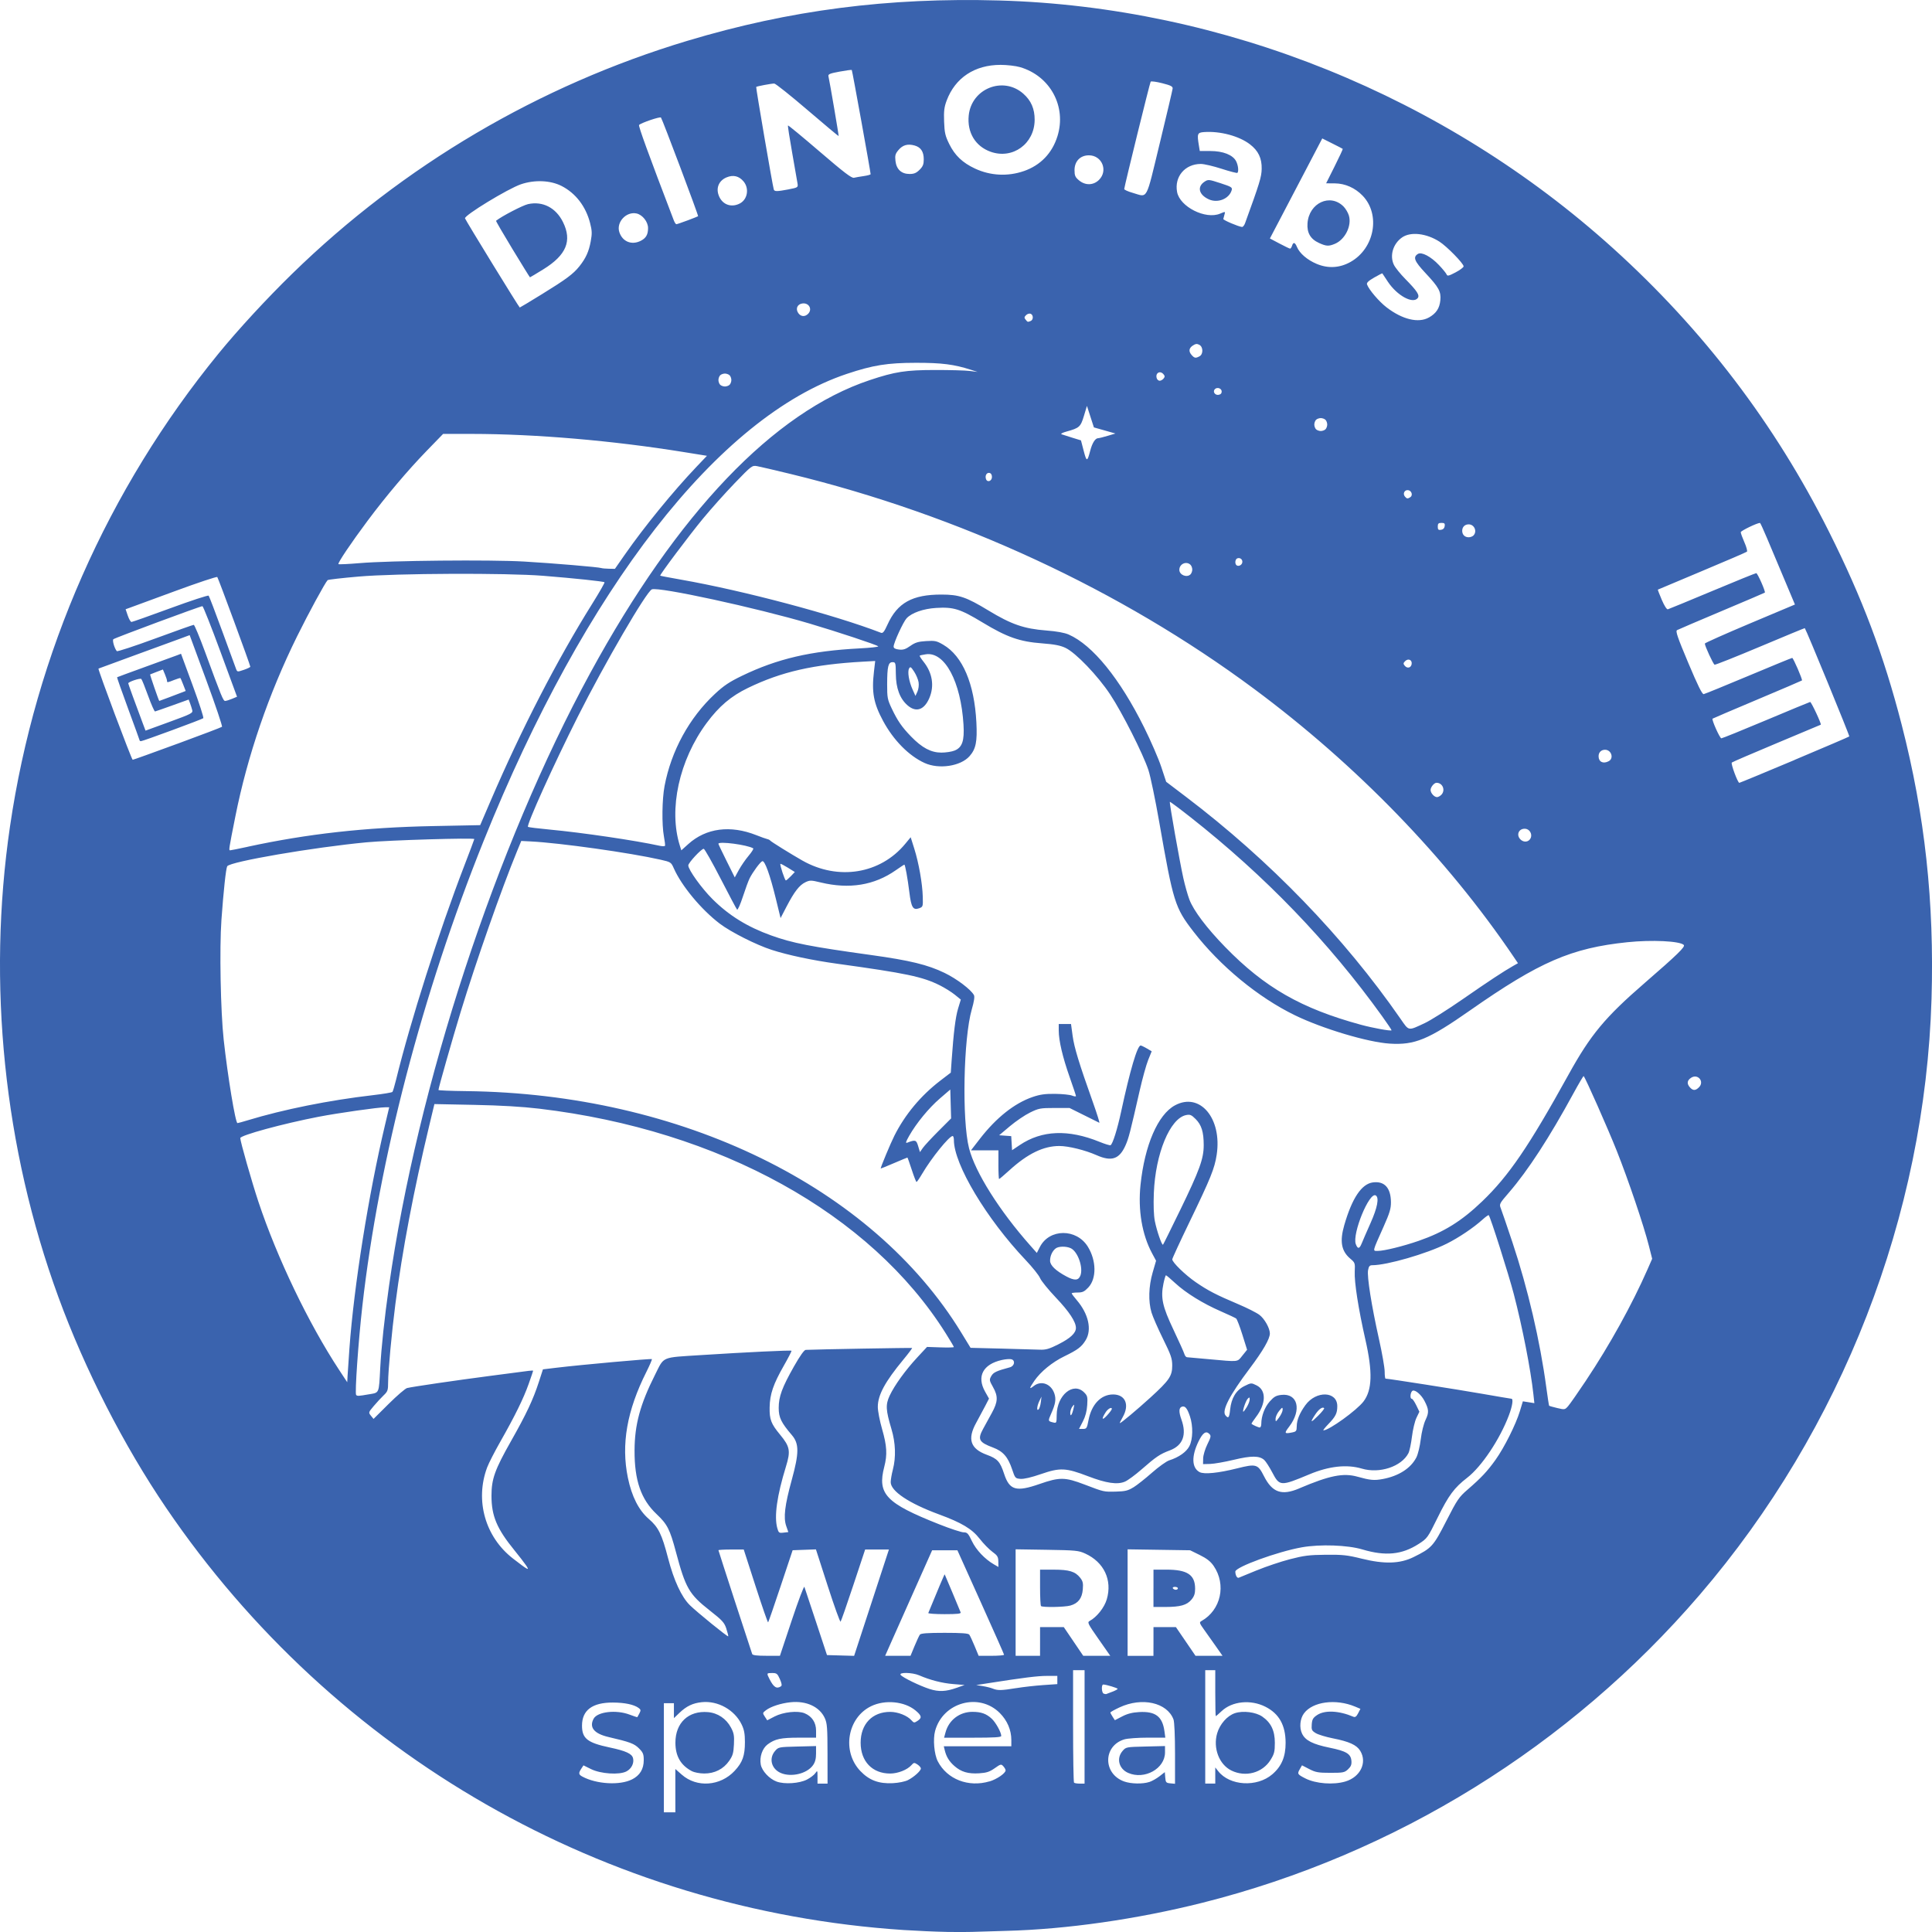 <?xml version="1.0" encoding="UTF-8" standalone="no"?>
<!-- Created with Inkscape (http://www.inkscape.org/) -->

<svg
   width="113.922mm"
   height="113.923mm"
   viewBox="0 0 113.922 113.923"
   version="1.1"
   id="svg54566"
   xml:space="preserve"
   inkscape:export-filename="dinolabsBlue.svg"
   inkscape:export-xdpi="96"
   inkscape:export-ydpi="96"
   xmlns:inkscape="http://www.inkscape.org/namespaces/inkscape"
   xmlns:sodipodi="http://sodipodi.sourceforge.net/DTD/sodipodi-0.dtd"
   xmlns="http://www.w3.org/2000/svg"
   xmlns:svg="http://www.w3.org/2000/svg"><sodipodi:namedview
     id="namedview54568"
     pagecolor="#ffffff"
     bordercolor="#666666"
     borderopacity="1.0"
     inkscape:showpageshadow="2"
     inkscape:pageopacity="0.0"
     inkscape:pagecheckerboard="0"
     inkscape:deskcolor="#d1d1d1"
     inkscape:document-units="mm"
     showgrid="false"
     inkscape:zoom="1.1893044"
     inkscape:cx="362.81712"
     inkscape:cy="434.28747"
     inkscape:window-width="1920"
     inkscape:window-height="1002"
     inkscape:window-x="-8"
     inkscape:window-y="-8"
     inkscape:window-maximized="1"
     inkscape:current-layer="layer1" /><defs
     id="defs54563" /><g
     inkscape:label="Ebene 1"
     inkscape:groupmode="layer"
     id="layer1"
     transform="translate(-45.368,-60.956)"><path
       style="fill:#3a63ae;fill-opacity:1;stroke-width:1"
       d="m 101.15,174.871 c -0.605,-0.01 -1.729,-0.06 -2.498,-0.11 -17.594,-1.158 -33.567,-10.301 -43.485,-24.889 -2.506,-3.686 -4.795,-8.164 -6.357,-12.438 -3.21,-8.778 -4.209,-18.485 -2.854,-27.737 1.497,-10.228 5.759,-19.892 12.302,-27.898 1.159,-1.418 2.837,-3.237 4.336,-4.699 6.541,-6.384 14.564,-11.112 23.317,-13.741 6.019,-1.808 11.829,-2.559 18.373,-2.375 13.233,0.373 26.268,5.636 36.209,14.621 5.308,4.798 9.532,10.342 12.717,16.693 1.972,3.933 3.23,7.271 4.291,11.388 1.371,5.319 1.931,10.467 1.761,16.171 -0.383,12.795 -5.269,25.353 -13.669,35.137 -7.671,8.933 -17.956,15.302 -29.328,18.161 -3.862,0.971 -7.997,1.563 -11.556,1.656 -0.885,0.023 -1.799,0.05 -2.032,0.061 -0.233,0.01 -0.919,0.011 -1.524,8.5e-4 z m -15.96,-8.328 v -1.277 l 0.382,0.336 c 0.883,0.777 2.268,0.678 3.111,-0.223 0.471,-0.503 0.611,-0.897 0.61,-1.707 -0.001,-0.488 -0.046,-0.728 -0.196,-1.036 -0.417,-0.859 -1.399,-1.407 -2.345,-1.31 -0.535,0.055 -0.908,0.234 -1.328,0.637 l -0.318,0.304 v -0.441 -0.441 h -0.296 -0.296 v 3.217 3.217 h 0.339 0.339 z m 0.974,-1.149 c -0.658,-0.347 -0.97,-0.887 -0.97,-1.68 0,-1.172 0.769,-1.897 1.914,-1.802 0.58,0.048 1.081,0.383 1.363,0.913 0.172,0.322 0.199,0.475 0.174,0.99 -0.024,0.511 -0.069,0.667 -0.283,0.974 -0.336,0.484 -0.86,0.747 -1.476,0.743 -0.258,-0.002 -0.583,-0.064 -0.723,-0.137 z m -3.53,0.488 c 0.467,-0.238 0.693,-0.609 0.693,-1.139 2.54e-4,-0.352 -0.04,-0.451 -0.281,-0.692 -0.283,-0.283 -0.529,-0.375 -1.789,-0.668 -0.857,-0.199 -1.16,-0.568 -0.887,-1.079 0.224,-0.418 1.331,-0.545 2.125,-0.243 0.242,0.092 0.447,0.159 0.455,0.148 0.008,-0.011 0.063,-0.111 0.122,-0.224 0.092,-0.177 0.085,-0.221 -0.049,-0.319 -0.275,-0.201 -0.82,-0.315 -1.516,-0.318 -1.212,-0.004 -1.819,0.45 -1.82,1.359 -5.93e-4,0.76 0.317,1.012 1.625,1.289 0.959,0.203 1.318,0.367 1.384,0.632 0.074,0.294 -0.094,0.628 -0.393,0.782 -0.42,0.217 -1.515,0.144 -2.087,-0.139 l -0.443,-0.219 -0.128,0.195 c -0.173,0.264 -0.162,0.346 0.063,0.467 0.834,0.45 2.216,0.528 2.926,0.166 z m 10.319,0.006 c 0.195,-0.1 0.414,-0.266 0.487,-0.37 0.128,-0.183 0.133,-0.177 0.133,0.211 v 0.4 h 0.296 0.296 l -0.002,-1.757 c -0.002,-1.533 -0.022,-1.801 -0.16,-2.105 -0.304,-0.67 -1.092,-1.035 -2.024,-0.936 -0.57,0.06 -1.163,0.254 -1.449,0.473 -0.199,0.152 -0.201,0.166 -0.064,0.375 l 0.142,0.217 0.435,-0.226 c 0.509,-0.264 1.367,-0.356 1.77,-0.189 0.433,0.18 0.675,0.545 0.675,1.021 v 0.417 H 92.485 c -1.072,0 -1.419,0.074 -1.851,0.395 -0.316,0.234 -0.49,0.746 -0.407,1.192 0.071,0.377 0.506,0.843 0.933,1.001 0.466,0.172 1.338,0.114 1.794,-0.118 z m -1.55,-0.389 c -0.55,-0.239 -0.71,-0.856 -0.336,-1.292 0.202,-0.235 0.218,-0.238 1.312,-0.265 l 1.108,-0.028 v 0.438 c 0,0.313 -0.052,0.511 -0.182,0.694 -0.355,0.499 -1.287,0.721 -1.903,0.453 z m 7.503,0.422 c 0.356,-0.181 0.762,-0.547 0.762,-0.687 0,-0.056 -0.091,-0.161 -0.202,-0.234 -0.188,-0.123 -0.213,-0.12 -0.36,0.044 -0.241,0.271 -0.79,0.488 -1.24,0.49 -1.058,0.005 -1.75,-0.715 -1.75,-1.818 0,-1.104 0.692,-1.823 1.75,-1.818 0.45,0.002 0.999,0.219 1.24,0.49 0.147,0.165 0.171,0.168 0.36,0.044 0.279,-0.183 0.255,-0.311 -0.115,-0.618 -0.649,-0.538 -1.795,-0.649 -2.613,-0.253 -1.409,0.682 -1.74,2.67 -0.637,3.826 0.521,0.546 1.09,0.758 1.917,0.715 0.342,-0.018 0.718,-0.095 0.889,-0.181 z m 4.807,0.079 c 0.436,-0.13 0.951,-0.484 0.951,-0.655 0,-0.05 -0.06,-0.158 -0.134,-0.24 -0.127,-0.14 -0.155,-0.134 -0.509,0.116 -0.303,0.213 -0.48,0.271 -0.916,0.299 -0.646,0.041 -1.062,-0.081 -1.458,-0.429 -0.31,-0.272 -0.479,-0.548 -0.571,-0.931 l -0.056,-0.233 h 1.991 1.991 V 163.559 c 0,-0.593 -0.239,-1.151 -0.682,-1.595 -1.222,-1.222 -3.356,-0.63 -3.813,1.058 -0.133,0.49 -0.054,1.381 0.158,1.791 0.548,1.062 1.809,1.551 3.048,1.183 z m -2.59,-2.898 c 0.196,-0.724 0.831,-1.206 1.585,-1.206 0.515,0 0.822,0.11 1.141,0.408 0.237,0.221 0.555,0.797 0.559,1.011 0.001,0.081 -0.391,0.106 -1.685,0.106 h -1.687 z m 8.198,-0.318 v -3.344 h -0.339 -0.339 v 3.288 c 0,1.808 0.025,3.313 0.056,3.344 0.031,0.031 0.183,0.056 0.339,0.056 h 0.282 z m 3.819,3.249 c 0.158,-0.052 0.428,-0.205 0.6,-0.339 l 0.312,-0.243 0.026,0.317 c 0.024,0.29 0.05,0.32 0.301,0.344 l 0.275,0.026 v -1.778 c 0,-1.048 -0.037,-1.876 -0.09,-2.016 -0.377,-1 -1.858,-1.33 -3.183,-0.71 -0.296,0.138 -0.538,0.274 -0.538,0.301 0,0.027 0.059,0.141 0.132,0.252 l 0.132,0.202 0.432,-0.224 c 0.306,-0.159 0.598,-0.233 1,-0.256 0.958,-0.054 1.372,0.259 1.491,1.127 l 0.052,0.382 h -1.039 c -0.571,0 -1.19,0.045 -1.374,0.1 -1.267,0.38 -1.275,2.034 -0.011,2.485 0.401,0.143 1.092,0.157 1.479,0.029 z m -1.246,-0.535 c -0.55,-0.239 -0.71,-0.856 -0.336,-1.292 0.202,-0.236 0.214,-0.238 1.355,-0.265 l 1.151,-0.028 v 0.375 c 0,0.956 -1.206,1.629 -2.169,1.21 z m 5.133,0.153 v -0.477 l 0.176,0.223 c 0.681,0.866 2.28,0.958 3.185,0.184 0.549,-0.47 0.789,-1.037 0.787,-1.861 -0.003,-1.035 -0.384,-1.716 -1.189,-2.124 -0.866,-0.439 -1.961,-0.33 -2.584,0.258 -0.172,0.162 -0.327,0.295 -0.344,0.295 -0.017,0 -0.03,-0.61 -0.03,-1.355 v -1.355 h -0.296 -0.296 v 3.344 3.344 h 0.296 0.296 z m 0.946,-0.297 c -0.72,-0.356 -1.088,-1.323 -0.834,-2.194 0.159,-0.543 0.595,-1.037 1.051,-1.187 0.477,-0.157 1.225,-0.063 1.609,0.203 0.515,0.357 0.741,0.827 0.741,1.546 2.6e-4,0.519 -0.034,0.655 -0.254,1.009 -0.475,0.767 -1.477,1.037 -2.314,0.623 z m 6.726,0.649 c 0.883,-0.262 1.298,-1.117 0.877,-1.807 -0.212,-0.348 -0.652,-0.548 -1.622,-0.739 -0.405,-0.08 -0.855,-0.217 -1,-0.305 -0.237,-0.144 -0.261,-0.196 -0.238,-0.516 0.022,-0.296 0.074,-0.388 0.314,-0.549 0.452,-0.303 1.287,-0.265 2.141,0.099 0.105,0.045 0.178,-0.008 0.279,-0.203 l 0.136,-0.264 -0.317,-0.133 c -1.136,-0.475 -2.497,-0.294 -3.011,0.399 -0.234,0.315 -0.284,0.838 -0.114,1.195 0.191,0.402 0.632,0.628 1.627,0.831 0.981,0.2 1.248,0.361 1.284,0.772 0.019,0.224 -0.026,0.338 -0.198,0.5 -0.205,0.192 -0.287,0.209 -1.041,0.209 -0.717,0 -0.872,-0.028 -1.247,-0.221 l -0.428,-0.221 -0.136,0.238 c -0.151,0.264 -0.13,0.298 0.334,0.534 0.615,0.312 1.652,0.392 2.361,0.181 z m -13.746,-5.29 c 0.175,-0.067 0.318,-0.145 0.318,-0.173 0,-0.049 -0.684,-0.255 -0.848,-0.255 -0.122,0 -0.102,0.486 0.022,0.536 0.058,0.023 0.125,0.036 0.148,0.028 0.023,-0.008 0.185,-0.07 0.36,-0.137 z m -9.169,-0.235 0.462,-0.165 -0.673,-0.055 c -0.653,-0.053 -1.358,-0.234 -2.004,-0.514 -0.406,-0.176 -1.233,-0.192 -1.091,-0.021 0.131,0.158 1.123,0.639 1.699,0.825 0.547,0.176 0.967,0.158 1.608,-0.071 z m 3.499,0.021 c 0.409,-0.067 1.123,-0.148 1.587,-0.18 l 0.844,-0.058 v -0.242 -0.242 h -0.614 c -0.551,0 -1.385,0.104 -3.493,0.435 l -0.677,0.106 0.381,0.06 c 0.21,0.033 0.476,0.099 0.593,0.147 0.289,0.119 0.514,0.115 1.378,-0.027 z M 91.421,160.389 c 0.064,-0.043 0.043,-0.173 -0.067,-0.422 -0.143,-0.323 -0.188,-0.36 -0.452,-0.36 -0.337,0 -0.339,0.003 -0.156,0.364 0.244,0.481 0.42,0.59 0.674,0.418 z m 0.635,-3.893 c 0.384,-1.153 0.719,-2.038 0.744,-1.968 0.025,0.07 0.335,1.003 0.689,2.074 l 0.643,1.947 0.8,0.023 0.8,0.023 1.026,-3.135 1.026,-3.135 h -0.701 -0.701 l -0.695,2.095 c -0.382,1.153 -0.721,2.124 -0.753,2.159 -0.032,0.035 -0.372,-0.909 -0.756,-2.099 l -0.698,-2.163 -0.687,0.025 -0.687,0.025 -0.703,2.107 c -0.386,1.159 -0.72,2.124 -0.742,2.146 -0.022,0.022 -0.354,-0.936 -0.739,-2.128 l -0.699,-2.167 h -0.746 c -0.41,0 -0.746,0.019 -0.746,0.042 0,0.033 1.85,5.722 1.989,6.118 0.026,0.075 0.274,0.106 0.837,0.106 h 0.8 z m 7.238,1.524 c 0.13,-0.314 0.273,-0.619 0.316,-0.677 0.058,-0.077 0.453,-0.106 1.456,-0.106 1.002,0 1.398,0.029 1.456,0.106 0.044,0.058 0.186,0.363 0.316,0.677 l 0.237,0.572 h 0.752 c 0.414,0 0.75,-0.029 0.747,-0.064 -0.003,-0.035 -0.624,-1.435 -1.379,-3.111 l -1.373,-3.048 h -0.745 -0.745 l -1.038,2.328 c -0.571,1.281 -1.194,2.681 -1.385,3.111 l -0.347,0.783 h 0.748 0.748 z m 0.812,-1.953 c 0.518,-1.267 0.953,-2.293 0.966,-2.279 0.009,0.011 0.215,0.496 0.457,1.078 0.242,0.582 0.46,1.106 0.484,1.164 0.034,0.081 -0.187,0.106 -0.946,0.106 -0.544,0 -0.977,-0.031 -0.962,-0.069 z m 6.59,1.678 v -0.847 h 0.699 0.699 l 0.574,0.847 0.574,0.847 h 0.797 0.797 l -0.688,-0.984 c -0.636,-0.909 -0.676,-0.99 -0.526,-1.072 0.425,-0.232 0.869,-0.794 1.01,-1.281 0.33,-1.135 -0.165,-2.183 -1.271,-2.691 -0.392,-0.18 -0.558,-0.196 -2.265,-0.223 l -1.841,-0.029 v 3.14 3.14 h 0.72 0.72 z m 0.056,-2.088 c -0.031,-0.031 -0.056,-0.526 -0.056,-1.101 v -1.044 h 0.807 c 0.911,0 1.268,0.109 1.558,0.477 0.159,0.201 0.186,0.32 0.155,0.688 -0.043,0.524 -0.274,0.823 -0.736,0.952 -0.34,0.094 -1.641,0.116 -1.728,0.029 z m 6.632,2.088 v -0.847 h 0.661 0.661 l 0.578,0.847 0.578,0.847 h 0.797 0.797 l -0.401,-0.572 c -0.22,-0.314 -0.534,-0.757 -0.696,-0.983 -0.267,-0.372 -0.281,-0.42 -0.149,-0.494 1.151,-0.644 1.483,-2.147 0.72,-3.255 -0.179,-0.26 -0.403,-0.436 -0.815,-0.639 l -0.569,-0.28 -1.844,-0.028 -1.844,-0.028 v 3.14 3.14 h 0.762 0.762 z m 0,-3.133 v -1.101 h 0.76 c 1.239,0 1.695,0.303 1.695,1.128 0,0.287 -0.054,0.447 -0.217,0.641 -0.273,0.324 -0.654,0.431 -1.54,0.432 l -0.699,8.5e-4 v -1.101 z m 1.439,0 c 0,-0.047 -0.079,-0.085 -0.174,-0.085 -0.096,0 -0.151,0.038 -0.122,0.085 0.029,0.047 0.107,0.085 0.174,0.085 0.067,0 0.122,-0.038 0.122,-0.085 z m -26.622,2.387 c -0.123,-0.371 -0.235,-0.493 -0.988,-1.085 -1.21,-0.951 -1.42,-1.314 -1.987,-3.44 -0.36,-1.35 -0.505,-1.634 -1.147,-2.242 -0.914,-0.866 -1.301,-1.985 -1.294,-3.747 0.005,-1.521 0.329,-2.719 1.209,-4.467 0.553,-1.1 0.332,-1.006 2.72,-1.159 2.658,-0.17 5.282,-0.296 5.324,-0.255 0.018,0.018 -0.181,0.406 -0.442,0.863 -0.633,1.109 -0.832,1.691 -0.846,2.478 -0.013,0.711 0.085,0.966 0.617,1.609 0.581,0.702 0.629,0.959 0.346,1.875 -0.531,1.724 -0.703,2.944 -0.512,3.633 0.077,0.279 0.104,0.298 0.368,0.267 l 0.284,-0.033 -0.123,-0.352 c -0.175,-0.5 -0.089,-1.219 0.325,-2.726 0.437,-1.591 0.438,-2.136 0.007,-2.64 -0.633,-0.74 -0.777,-1.037 -0.777,-1.604 0,-0.669 0.197,-1.203 0.904,-2.452 0.348,-0.614 0.597,-0.966 0.689,-0.97 0.726,-0.033 6.247,-0.13 6.271,-0.111 0.017,0.014 -0.214,0.322 -0.514,0.685 -1.083,1.309 -1.505,2.089 -1.506,2.787 -4.24e-4,0.238 0.113,0.829 0.253,1.312 0.284,0.984 0.314,1.505 0.128,2.22 -0.419,1.609 0.095,2.148 3.233,3.39 0.661,0.262 1.311,0.476 1.445,0.476 0.215,0 0.273,0.061 0.491,0.519 0.248,0.519 0.761,1.061 1.296,1.37 l 0.265,0.153 -0.005,-0.322 c -0.004,-0.277 -0.054,-0.358 -0.354,-0.576 -0.192,-0.14 -0.524,-0.481 -0.74,-0.758 -0.455,-0.587 -1.06,-0.95 -2.403,-1.444 -1.771,-0.651 -2.849,-1.37 -2.849,-1.901 0,-0.137 0.057,-0.469 0.127,-0.738 0.191,-0.734 0.162,-1.575 -0.083,-2.394 -0.336,-1.124 -0.353,-1.437 -0.107,-1.966 0.283,-0.607 0.93,-1.503 1.63,-2.257 l 0.575,-0.619 0.791,0.027 c 0.435,0.015 0.791,0.006 0.791,-0.02 -8e-5,-0.026 -0.214,-0.388 -0.476,-0.804 -4.433,-7.061 -13.345,-11.989 -23.962,-13.25 -1.021,-0.121 -2.273,-0.195 -3.852,-0.226 l -2.34,-0.047 -0.302,1.26 c -0.923,3.852 -1.592,7.375 -1.999,10.531 -0.218,1.691 -0.428,3.952 -0.428,4.614 0,0.47 -0.025,0.542 -0.262,0.767 -0.144,0.137 -0.407,0.421 -0.584,0.631 -0.317,0.377 -0.32,0.385 -0.168,0.572 l 0.154,0.19 0.894,-0.888 c 0.492,-0.488 0.981,-0.908 1.086,-0.933 0.359,-0.085 2.894,-0.455 4.891,-0.716 1.094,-0.142 2.113,-0.276 2.265,-0.296 0.151,-0.02 0.275,-0.023 0.275,-0.007 0,0.017 -0.119,0.367 -0.264,0.778 -0.3,0.851 -0.808,1.885 -1.678,3.415 -0.331,0.582 -0.677,1.259 -0.769,1.505 -0.729,1.946 -0.117,4.105 1.525,5.377 0.888,0.689 1.01,0.751 0.761,0.388 -0.108,-0.157 -0.413,-0.552 -0.679,-0.878 -1.038,-1.275 -1.352,-2.022 -1.352,-3.217 0,-0.985 0.196,-1.533 1.15,-3.217 0.911,-1.608 1.308,-2.453 1.651,-3.514 l 0.233,-0.72 0.833,-0.1 c 1.396,-0.168 5.551,-0.543 5.59,-0.504 0.02,0.02 -0.123,0.354 -0.318,0.743 -1.154,2.294 -1.502,4.284 -1.096,6.254 0.228,1.105 0.64,1.916 1.235,2.43 0.567,0.489 0.768,0.899 1.135,2.312 0.341,1.313 0.795,2.293 1.286,2.773 0.428,0.419 2.216,1.871 2.26,1.835 0.016,-0.013 -0.033,-0.212 -0.109,-0.442 z m 31.279,-3.448 c 0.536,-0.22 1.412,-0.515 1.947,-0.654 0.828,-0.215 1.144,-0.255 2.117,-0.264 0.995,-0.01 1.268,0.02 2.112,0.229 1.34,0.332 2.258,0.306 3.059,-0.089 1.076,-0.53 1.172,-0.636 1.938,-2.136 0.643,-1.258 0.741,-1.403 1.257,-1.849 0.799,-0.691 1.163,-1.08 1.644,-1.754 0.516,-0.723 1.196,-2.082 1.435,-2.867 l 0.176,-0.581 0.339,0.054 0.339,0.054 -0.058,-0.532 c -0.158,-1.452 -0.649,-3.962 -1.157,-5.908 -0.303,-1.161 -1.379,-4.548 -1.476,-4.644 -0.02,-0.02 -0.18,0.093 -0.356,0.252 -0.54,0.488 -1.405,1.071 -2.122,1.429 -1.184,0.593 -3.521,1.269 -4.385,1.269 -0.157,0 -0.208,0.059 -0.252,0.293 -0.069,0.37 0.204,2.097 0.643,4.06 0.185,0.825 0.336,1.688 0.336,1.918 0,0.23 0.023,0.417 0.052,0.417 0.166,0 4.232,0.638 5.663,0.888 0.931,0.163 1.722,0.296 1.757,0.297 0.124,0.001 0.06,0.428 -0.146,0.976 -0.532,1.413 -1.61,3.027 -2.459,3.682 -0.763,0.589 -1.096,1.037 -1.739,2.342 -0.594,1.206 -0.613,1.233 -1.122,1.561 -0.984,0.636 -1.959,0.732 -3.319,0.326 -0.873,-0.26 -2.493,-0.317 -3.571,-0.126 -1.424,0.252 -3.922,1.163 -3.922,1.431 0,0.216 0.103,0.402 0.201,0.363 0.052,-0.021 0.533,-0.219 1.069,-0.439 z m -7.281,-4.89 c 0.21,-0.129 0.703,-0.52 1.097,-0.867 0.394,-0.347 0.851,-0.674 1.016,-0.727 0.565,-0.179 1.014,-0.495 1.189,-0.838 0.209,-0.411 0.225,-1.182 0.034,-1.754 -0.162,-0.486 -0.295,-0.642 -0.485,-0.569 -0.173,0.067 -0.179,0.308 -0.018,0.756 0.323,0.896 0.085,1.529 -0.682,1.816 -0.584,0.219 -0.807,0.369 -1.68,1.132 -0.369,0.323 -0.807,0.644 -0.973,0.713 -0.449,0.188 -1.095,0.093 -2.166,-0.317 -1.314,-0.503 -1.652,-0.519 -2.774,-0.132 -0.575,0.199 -1.017,0.302 -1.217,0.285 -0.304,-0.026 -0.319,-0.044 -0.49,-0.556 -0.246,-0.738 -0.535,-1.069 -1.127,-1.291 -0.837,-0.313 -0.925,-0.481 -0.581,-1.11 0.112,-0.205 0.34,-0.62 0.506,-0.923 0.366,-0.667 0.382,-0.984 0.073,-1.533 -0.219,-0.39 -0.225,-0.429 -0.103,-0.647 0.122,-0.219 0.306,-0.306 1.098,-0.518 0.268,-0.072 0.336,-0.397 0.1,-0.472 -0.09,-0.029 -0.349,-0.011 -0.574,0.04 -1.112,0.249 -1.493,0.968 -0.988,1.866 l 0.231,0.411 -0.231,0.448 c -0.127,0.246 -0.365,0.689 -0.527,0.984 -0.53,0.959 -0.338,1.529 0.634,1.883 0.622,0.227 0.779,0.4 1.014,1.119 0.317,0.969 0.708,1.082 2.085,0.603 1.192,-0.415 1.503,-0.411 2.659,0.03 1.155,0.441 1.123,0.434 1.863,0.416 0.53,-0.013 0.698,-0.054 1.016,-0.251 z m 9.779,0.058 c 1.787,-0.76 2.595,-0.923 3.433,-0.689 0.753,0.21 0.983,0.231 1.481,0.14 0.95,-0.176 1.666,-0.635 1.995,-1.279 0.092,-0.181 0.208,-0.661 0.257,-1.066 0.052,-0.428 0.171,-0.91 0.285,-1.148 0.206,-0.433 0.195,-0.616 -0.066,-1.118 -0.185,-0.356 -0.536,-0.661 -0.692,-0.601 -0.138,0.053 -0.187,0.479 -0.054,0.479 0.042,0 0.16,0.171 0.262,0.381 l 0.184,0.381 -0.173,0.36 c -0.095,0.198 -0.215,0.698 -0.265,1.112 -0.051,0.414 -0.144,0.852 -0.208,0.974 -0.412,0.792 -1.705,1.219 -2.75,0.908 -0.88,-0.262 -1.933,-0.147 -3.091,0.338 -1.704,0.713 -1.756,0.71 -2.191,-0.118 -0.167,-0.317 -0.378,-0.645 -0.47,-0.728 -0.284,-0.257 -0.76,-0.26 -1.8,-0.01 -0.529,0.127 -1.153,0.236 -1.386,0.243 l -0.423,0.011 0.007,-0.339 c 0.004,-0.189 0.114,-0.555 0.248,-0.828 0.215,-0.436 0.227,-0.504 0.114,-0.617 -0.196,-0.196 -0.385,-0.064 -0.633,0.442 -0.427,0.873 -0.404,1.563 0.06,1.812 0.266,0.142 1.103,0.059 2.219,-0.221 1.115,-0.28 1.219,-0.25 1.576,0.457 0.49,0.971 1.048,1.166 2.082,0.726 z m -0.403,-3.302 c 0.225,-0.045 0.253,-0.085 0.256,-0.36 0.004,-0.371 0.172,-0.78 0.511,-1.247 0.631,-0.868 1.88,-0.828 1.88,0.061 0,0.42 -0.096,0.611 -0.536,1.068 -0.191,0.198 -0.318,0.36 -0.284,0.36 0.33,0 1.973,-1.185 2.369,-1.708 0.51,-0.675 0.542,-1.732 0.109,-3.638 -0.412,-1.814 -0.66,-3.399 -0.629,-4.019 0.025,-0.498 0.015,-0.527 -0.259,-0.758 -0.533,-0.449 -0.636,-1.02 -0.357,-1.984 0.461,-1.592 1.021,-2.428 1.687,-2.515 0.681,-0.09 1.056,0.319 1.064,1.161 0.004,0.384 -0.073,0.639 -0.436,1.454 -0.677,1.518 -0.655,1.425 -0.334,1.424 0.373,-8.5e-4 1.491,-0.276 2.4,-0.591 1.492,-0.517 2.532,-1.163 3.747,-2.328 1.572,-1.507 2.751,-3.237 5.095,-7.476 1.304,-2.359 2.149,-3.375 4.497,-5.41 1.929,-1.672 2.402,-2.133 2.298,-2.237 -0.23,-0.23 -1.888,-0.31 -3.328,-0.16 -3.301,0.343 -5.183,1.158 -9.271,4.018 -2.464,1.724 -3.263,2.055 -4.741,1.961 -1.295,-0.082 -3.95,-0.876 -5.588,-1.671 -2.17,-1.054 -4.414,-2.904 -5.982,-4.932 -1.097,-1.42 -1.19,-1.718 -2.022,-6.474 -0.23,-1.317 -0.516,-2.689 -0.634,-3.048 -0.316,-0.957 -1.546,-3.391 -2.256,-4.463 -0.737,-1.113 -2.029,-2.46 -2.637,-2.748 -0.302,-0.143 -0.654,-0.211 -1.37,-0.265 -1.331,-0.099 -2.083,-0.363 -3.529,-1.238 -1.316,-0.796 -1.699,-0.915 -2.736,-0.851 -0.748,0.047 -1.429,0.286 -1.732,0.609 -0.198,0.211 -0.764,1.444 -0.766,1.668 -7.62e-4,0.098 0.093,0.15 0.314,0.176 0.249,0.029 0.389,-0.016 0.669,-0.213 0.288,-0.203 0.464,-0.257 0.934,-0.286 0.526,-0.033 0.619,-0.013 1.016,0.22 1.137,0.667 1.83,2.297 1.947,4.58 0.058,1.132 -0.029,1.561 -0.402,1.985 -0.523,0.595 -1.806,0.79 -2.655,0.402 -0.925,-0.422 -1.829,-1.338 -2.441,-2.472 -0.566,-1.049 -0.686,-1.699 -0.54,-2.935 l 0.071,-0.606 -0.706,0.039 c -2.926,0.162 -4.823,0.594 -6.797,1.55 -1,0.484 -1.703,1.08 -2.431,2.061 -1.625,2.191 -2.261,5.095 -1.585,7.238 l 0.087,0.277 0.414,-0.372 c 1.047,-0.942 2.477,-1.129 4.005,-0.524 0.286,0.113 0.578,0.218 0.648,0.232 0.07,0.014 0.148,0.054 0.173,0.087 0.051,0.068 1.239,0.805 1.901,1.181 2.109,1.194 4.593,0.79 6.061,-0.986 l 0.322,-0.39 0.212,0.672 c 0.265,0.838 0.48,2.057 0.501,2.838 0.016,0.579 0.01,0.597 -0.218,0.679 -0.353,0.127 -0.462,-0.05 -0.57,-0.923 -0.106,-0.857 -0.25,-1.651 -0.299,-1.651 -0.018,0 -0.245,0.149 -0.505,0.331 -1.269,0.889 -2.74,1.128 -4.431,0.719 -0.566,-0.137 -0.634,-0.138 -0.898,-0.012 -0.354,0.169 -0.653,0.555 -1.11,1.433 l -0.354,0.68 -0.276,-1.132 c -0.347,-1.422 -0.656,-2.278 -0.802,-2.222 -0.123,0.047 -0.549,0.623 -0.745,1.007 -0.072,0.141 -0.252,0.63 -0.401,1.088 -0.149,0.458 -0.302,0.8 -0.34,0.76 -0.038,-0.04 -0.475,-0.862 -0.972,-1.829 -0.497,-0.966 -0.945,-1.757 -0.996,-1.757 -0.141,0 -0.909,0.827 -0.909,0.98 0,0.255 0.788,1.352 1.43,1.99 0.97,0.965 2.052,1.634 3.46,2.14 1.258,0.452 2.294,0.655 5.905,1.156 2.281,0.317 3.324,0.571 4.324,1.056 0.714,0.346 1.55,0.979 1.725,1.306 0.05,0.092 0.006,0.38 -0.128,0.843 -0.492,1.698 -0.587,6.518 -0.162,8.184 0.362,1.419 1.79,3.685 3.625,5.754 l 0.373,0.421 0.179,-0.35 c 0.557,-1.091 2.158,-1.102 2.828,-0.019 0.509,0.824 0.522,1.882 0.028,2.406 -0.232,0.246 -0.34,0.297 -0.63,0.297 -0.192,0 -0.35,0.022 -0.35,0.05 0,0.028 0.134,0.207 0.299,0.399 0.694,0.811 0.903,1.744 0.526,2.36 -0.243,0.399 -0.466,0.567 -1.253,0.95 -0.721,0.35 -1.4,0.905 -1.775,1.45 -0.311,0.453 -0.319,0.528 -0.03,0.301 0.437,-0.343 1.023,-0.125 1.214,0.452 0.108,0.329 0.065,0.603 -0.187,1.171 -0.197,0.445 -0.196,0.451 0.105,0.526 0.207,0.052 0.212,0.042 0.217,-0.438 0.013,-1.172 0.98,-1.969 1.617,-1.332 0.197,0.197 0.214,0.268 0.183,0.751 -0.023,0.361 -0.107,0.674 -0.259,0.968 l -0.225,0.435 h 0.231 c 0.215,0 0.237,-0.035 0.329,-0.516 0.177,-0.93 0.735,-1.515 1.447,-1.516 0.725,-8.4e-4 0.986,0.608 0.572,1.333 -0.113,0.198 -0.19,0.36 -0.172,0.36 0.068,0 1.032,-0.808 1.811,-1.518 1.101,-1.004 1.278,-1.262 1.278,-1.871 0,-0.425 -0.067,-0.62 -0.545,-1.59 -0.3,-0.608 -0.605,-1.306 -0.677,-1.55 -0.194,-0.653 -0.168,-1.54 0.069,-2.357 l 0.201,-0.692 -0.236,-0.439 c -0.593,-1.105 -0.837,-2.549 -0.681,-4.036 0.245,-2.339 1.023,-4.139 2.026,-4.685 1.472,-0.801 2.792,0.759 2.465,2.912 -0.123,0.809 -0.355,1.382 -1.598,3.954 -0.562,1.162 -1.021,2.158 -1.021,2.212 0,0.177 0.757,0.914 1.381,1.344 0.721,0.497 1.209,0.75 2.5,1.296 0.528,0.223 1.094,0.509 1.258,0.634 0.302,0.23 0.614,0.784 0.616,1.094 0.002,0.32 -0.4,1.018 -1.198,2.079 -1.182,1.57 -1.649,2.476 -1.421,2.751 0.173,0.208 0.226,0.143 0.276,-0.342 0.07,-0.675 0.353,-1.141 0.841,-1.383 0.397,-0.197 0.403,-0.197 0.718,-0.042 0.582,0.286 0.566,1.08 -0.038,1.87 -0.158,0.207 -0.275,0.387 -0.261,0.399 0.086,0.072 0.41,0.215 0.487,0.215 0.05,0 0.09,-0.097 0.09,-0.217 0,-0.454 0.199,-0.98 0.497,-1.316 0.253,-0.284 0.375,-0.354 0.688,-0.389 0.966,-0.108 1.211,0.885 0.462,1.867 -0.311,0.407 -0.293,0.44 0.193,0.343 z M 104.241,129.635 v -0.847 h -0.81 -0.81 l 0.526,-0.68 c 0.964,-1.246 2.043,-2.102 3.11,-2.467 0.439,-0.15 0.739,-0.192 1.328,-0.185 0.419,0.005 0.867,0.051 0.995,0.102 0.128,0.051 0.233,0.064 0.233,0.028 0,-0.035 -0.169,-0.543 -0.375,-1.127 -0.412,-1.169 -0.641,-2.146 -0.641,-2.737 v -0.385 h 0.362 0.362 l 0.095,0.699 c 0.095,0.694 0.375,1.612 1.205,3.943 0.238,0.668 0.403,1.2 0.368,1.182 -0.035,-0.018 -0.445,-0.221 -0.91,-0.452 l -0.845,-0.42 h -0.89 c -0.829,0 -0.928,0.018 -1.441,0.27 -0.303,0.148 -0.836,0.51 -1.185,0.804 l -0.635,0.534 0.356,0.026 0.356,0.026 0.025,0.415 0.025,0.415 0.453,-0.304 c 1.305,-0.876 2.861,-0.938 4.705,-0.189 0.322,0.131 0.615,0.22 0.651,0.198 0.128,-0.079 0.399,-0.943 0.623,-1.984 0.524,-2.435 0.955,-3.895 1.15,-3.895 0.039,0 0.202,0.077 0.361,0.171 l 0.29,0.171 -0.207,0.512 c -0.114,0.282 -0.338,1.09 -0.499,1.797 -0.57,2.503 -0.65,2.814 -0.838,3.239 -0.36,0.813 -0.82,0.97 -1.705,0.578 -0.676,-0.299 -1.659,-0.542 -2.197,-0.542 -0.936,0 -1.866,0.451 -2.938,1.426 -0.315,0.287 -0.591,0.521 -0.614,0.521 -0.022,0 -0.041,-0.381 -0.041,-0.847 z m 16.761,14.44 c -0.003,-0.155 -0.026,-0.146 -0.211,0.08 -0.115,0.14 -0.208,0.347 -0.209,0.461 -4.2e-4,0.198 0.009,0.195 0.211,-0.08 0.116,-0.158 0.21,-0.365 0.209,-0.461 z m 2.445,-0.088 c -0.097,-0.097 -0.318,0.064 -0.53,0.385 -0.323,0.489 -0.268,0.508 0.179,0.061 0.219,-0.219 0.377,-0.419 0.351,-0.445 z m -12.518,0.045 c 0,-0.132 -0.232,-0.007 -0.361,0.194 -0.263,0.411 -0.229,0.518 0.064,0.206 0.163,-0.174 0.297,-0.354 0.297,-0.4 z m -2.254,-0.046 c 0.052,-0.239 0.048,-0.245 -0.073,-0.09 -0.071,0.09 -0.127,0.262 -0.126,0.381 0.003,0.263 0.114,0.1 0.199,-0.291 z m 10.213,-0.064 c 0.092,-0.151 0.168,-0.35 0.168,-0.441 2.5e-4,-0.145 -0.015,-0.151 -0.119,-0.042 -0.115,0.119 -0.329,0.759 -0.253,0.759 0.02,0 0.112,-0.124 0.205,-0.275 z m -12.147,-0.282 0.04,-0.331 -0.124,0.254 c -0.148,0.302 -0.176,0.629 -0.044,0.496 0.048,-0.048 0.106,-0.237 0.128,-0.419 z m 32.162,-1.305 c 1.374,-2.057 2.702,-4.457 3.608,-6.519 l 0.279,-0.635 -0.193,-0.762 c -0.307,-1.212 -1.209,-3.876 -1.896,-5.605 -0.528,-1.327 -1.843,-4.298 -1.951,-4.405 -0.017,-0.017 -0.286,0.438 -0.598,1.01 -1.429,2.624 -2.685,4.555 -3.805,5.853 -0.57,0.66 -0.582,0.684 -0.481,0.939 0.057,0.144 0.364,1.042 0.683,1.997 0.906,2.717 1.629,5.812 1.997,8.551 0.078,0.582 0.154,1.071 0.168,1.087 0.014,0.016 0.229,0.077 0.477,0.136 0.441,0.105 0.455,0.102 0.644,-0.114 0.106,-0.121 0.588,-0.811 1.07,-1.533 z m -71.778,0.838 c 0.621,-0.108 0.582,-0.017 0.664,-1.558 0.065,-1.216 0.249,-2.934 0.517,-4.826 1.678,-11.844 6.305,-25.937 11.869,-36.153 5.138,-9.433 10.814,-15.379 16.484,-17.268 1.49,-0.496 2.114,-0.593 3.855,-0.595 0.861,-0.001 1.776,0.024 2.032,0.056 l 0.466,0.058 -0.381,-0.123 c -1.008,-0.325 -1.729,-0.417 -3.26,-0.415 -1.676,0.002 -2.525,0.138 -4.062,0.651 -7.562,2.525 -15.436,12.646 -21.423,27.542 -3.614,8.989 -6.178,18.819 -7.15,27.41 -0.241,2.133 -0.453,5.174 -0.367,5.26 0.071,0.071 0.137,0.068 0.756,-0.04 z m -1.153,-2.701 c 0.267,-3.684 1.129,-9.098 2.1,-13.187 l 0.246,-1.037 h -0.233 c -0.409,0 -2.797,0.34 -3.935,0.56 -2.093,0.405 -4.614,1.092 -4.614,1.257 0,0.195 0.683,2.591 1.068,3.749 1.104,3.318 2.962,7.187 4.765,9.927 l 0.474,0.72 0.02,-0.381 c 0.011,-0.21 0.06,-0.933 0.109,-1.609 z m 52.655,0.418 0.277,-0.344 -0.277,-0.885 c -0.152,-0.487 -0.318,-0.917 -0.368,-0.957 -0.05,-0.039 -0.458,-0.231 -0.907,-0.427 -1.053,-0.458 -2.06,-1.081 -2.687,-1.661 -0.274,-0.254 -0.519,-0.462 -0.545,-0.462 -0.025,0 -0.091,0.218 -0.147,0.485 -0.174,0.839 -0.064,1.348 0.59,2.726 0.322,0.679 0.61,1.32 0.64,1.424 0.03,0.105 0.1,0.194 0.155,0.197 0.055,0.004 0.634,0.056 1.285,0.115 1.81,0.165 1.669,0.18 1.984,-0.212 z m -10.845,-0.67 c 0.697,-0.348 1.029,-0.658 1.029,-0.96 0,-0.363 -0.395,-0.962 -1.182,-1.79 -0.448,-0.472 -0.868,-0.99 -0.933,-1.15 -0.065,-0.161 -0.444,-0.636 -0.843,-1.057 -2.321,-2.446 -4.238,-5.651 -4.238,-7.085 0,-0.13 -0.033,-0.236 -0.072,-0.236 -0.204,0 -1.249,1.292 -1.797,2.223 -0.158,0.268 -0.308,0.487 -0.334,0.487 -0.026,0 -0.153,-0.324 -0.282,-0.72 -0.129,-0.396 -0.244,-0.72 -0.256,-0.72 -0.012,0 -0.372,0.149 -0.799,0.332 -0.427,0.183 -0.777,0.325 -0.777,0.316 0,-0.092 0.579,-1.48 0.807,-1.934 0.627,-1.248 1.559,-2.367 2.706,-3.246 l 0.621,-0.476 0.051,-0.735 c 0.115,-1.641 0.227,-2.539 0.379,-3.042 l 0.161,-0.53 -0.352,-0.286 c -0.194,-0.157 -0.589,-0.404 -0.877,-0.549 -1.026,-0.514 -1.979,-0.715 -6.079,-1.281 -1.436,-0.198 -2.881,-0.504 -3.838,-0.813 -0.917,-0.295 -2.413,-1.05 -3.068,-1.548 -1.091,-0.829 -2.251,-2.226 -2.709,-3.262 -0.159,-0.36 -0.177,-0.372 -0.777,-0.508 -1.802,-0.41 -5.947,-0.993 -7.676,-1.079 l -0.543,-0.027 -0.244,0.593 c -0.918,2.229 -2.42,6.51 -3.327,9.483 -0.498,1.632 -1.313,4.496 -1.311,4.609 4.23e-4,0.026 0.734,0.056 1.63,0.066 12.68,0.143 23.946,5.64 29.203,14.248 l 0.543,0.889 1.817,0.045 c 0.999,0.025 2.014,0.053 2.255,0.064 0.364,0.015 0.554,-0.039 1.115,-0.319 z m 1.292,-4.044 c 0.183,-0.477 -0.155,-1.43 -0.574,-1.621 -0.268,-0.122 -0.713,-0.115 -0.882,0.015 -0.2,0.154 -0.331,0.441 -0.331,0.725 0,0.274 0.329,0.59 0.972,0.933 0.469,0.25 0.704,0.235 0.814,-0.053 z m 16.59,-1.905 c 0.06,-0.151 0.293,-0.688 0.518,-1.193 0.409,-0.918 0.52,-1.501 0.309,-1.632 -0.378,-0.234 -1.404,2.273 -1.176,2.873 0.114,0.3 0.216,0.286 0.348,-0.048 z m -10.711,-1.951 c 1.151,-2.37 1.394,-3.041 1.393,-3.842 -6e-4,-0.775 -0.129,-1.19 -0.476,-1.536 -0.248,-0.248 -0.328,-0.282 -0.561,-0.235 -0.95,0.19 -1.812,2.274 -1.904,4.601 -0.028,0.719 -0.007,1.31 0.059,1.647 0.112,0.572 0.419,1.458 0.483,1.394 0.022,-0.022 0.474,-0.935 1.005,-2.029 z m -14.253,-4.664 0.751,-0.752 -0.024,-0.852 -0.024,-0.852 -0.614,0.529 c -0.653,0.562 -1.386,1.455 -1.812,2.205 -0.198,0.35 -0.225,0.444 -0.115,0.402 0.484,-0.186 0.535,-0.17 0.646,0.2 l 0.106,0.355 0.167,-0.241 c 0.092,-0.133 0.505,-0.58 0.918,-0.993 z m -40.729,-0.64 c 2.113,-0.643 4.811,-1.185 7.39,-1.483 0.602,-0.07 1.119,-0.156 1.148,-0.192 0.03,-0.036 0.124,-0.352 0.21,-0.701 0.857,-3.492 2.535,-8.759 4.018,-12.612 0.329,-0.855 0.599,-1.573 0.599,-1.595 0,-0.086 -5.02,0.064 -6.35,0.19 -3.164,0.3 -8.05,1.14 -8.219,1.412 -0.075,0.121 -0.221,1.472 -0.342,3.165 -0.12,1.683 -0.05,5.387 0.134,7.07 0.236,2.153 0.692,4.911 0.812,4.911 0.033,0 0.303,-0.074 0.599,-0.164 z m 85.579,-1.947 c 0.336,-0.336 -0.067,-0.822 -0.465,-0.561 -0.24,0.157 -0.263,0.351 -0.066,0.569 0.179,0.198 0.327,0.196 0.531,-0.008 z m -18.677,-4.182 c -3.148,-4.381 -6.901,-8.278 -11.32,-11.755 -0.646,-0.508 -1.188,-0.911 -1.204,-0.895 -0.038,0.038 0.577,3.512 0.798,4.507 0.093,0.419 0.252,0.982 0.353,1.251 0.245,0.652 1.02,1.681 2.111,2.801 2.325,2.389 4.488,3.627 8.003,4.585 0.699,0.19 1.735,0.379 1.809,0.329 0.015,-0.01 -0.232,-0.381 -0.55,-0.823 z m 2.501,0.401 c 0.343,-0.16 1.353,-0.796 2.244,-1.414 1.55,-1.075 2.405,-1.638 2.99,-1.97 l 0.269,-0.152 -0.262,-0.387 c -3.939,-5.816 -9.259,-11.306 -15.304,-15.792 -7.864,-5.836 -17.368,-10.244 -27.305,-12.664 -0.931,-0.227 -1.829,-0.436 -1.995,-0.466 -0.295,-0.052 -0.32,-0.033 -1.312,0.994 -0.556,0.576 -1.402,1.522 -1.88,2.102 -0.831,1.009 -2.561,3.316 -2.521,3.362 0.01,0.012 0.567,0.118 1.237,0.236 3.664,0.643 9.029,2.068 11.779,3.13 0.114,0.044 0.194,-0.056 0.388,-0.484 0.581,-1.282 1.462,-1.771 3.187,-1.768 1.035,0.001 1.453,0.144 2.767,0.941 1.35,0.819 2.095,1.076 3.414,1.178 0.611,0.047 1.069,0.13 1.317,0.239 1.409,0.618 3.02,2.602 4.449,5.481 0.393,0.792 0.846,1.836 1.006,2.32 l 0.291,0.881 1.17,0.888 c 4.934,3.745 9.307,8.268 12.642,13.078 0.517,0.745 0.433,0.73 1.428,0.267 z m -37.375,-8.665 0.237,-0.248 -0.41,-0.255 c -0.226,-0.14 -0.423,-0.242 -0.44,-0.225 -0.046,0.046 0.261,0.976 0.322,0.976 0.029,0 0.16,-0.111 0.291,-0.248 z m -2.488,-1.206 c 0.185,-0.219 0.307,-0.416 0.272,-0.437 -0.349,-0.211 -2.054,-0.435 -2.054,-0.269 0,0.023 0.217,0.478 0.483,1.012 l 0.483,0.97 0.24,-0.439 c 0.132,-0.241 0.391,-0.618 0.576,-0.837 z m -29.536,-0.532 c 3.525,-0.762 6.91,-1.14 10.931,-1.219 l 2.777,-0.055 0.618,-1.439 c 1.81,-4.217 3.918,-8.307 5.996,-11.627 0.417,-0.667 0.74,-1.232 0.717,-1.255 -0.053,-0.053 -1.768,-0.234 -3.614,-0.382 -2.181,-0.175 -8.642,-0.149 -10.88,0.045 -0.978,0.084 -1.802,0.179 -1.832,0.21 -0.156,0.162 -1.122,1.94 -1.802,3.316 -1.676,3.393 -2.93,7.054 -3.641,10.626 -0.386,1.938 -0.394,1.99 -0.307,1.99 0.042,0 0.508,-0.093 1.037,-0.208 z m 24.542,-0.607 c -0.13,-0.702 -0.111,-2.191 0.038,-2.977 0.393,-2.072 1.458,-4.021 2.964,-5.424 0.531,-0.495 0.859,-0.714 1.603,-1.073 2.09,-1.008 4.059,-1.466 6.93,-1.615 0.643,-0.033 1.138,-0.089 1.101,-0.123 -0.1,-0.092 -2.39,-0.851 -4.047,-1.342 -3.154,-0.933 -8.884,-2.176 -9.298,-2.017 -0.319,0.122 -2.793,4.373 -4.371,7.511 -1.431,2.844 -3.036,6.395 -2.935,6.495 0.024,0.024 0.607,0.096 1.297,0.161 1.9,0.178 5.017,0.637 6.46,0.952 0.163,0.036 0.308,0.036 0.323,0.001 0.015,-0.035 -0.014,-0.282 -0.064,-0.55 z m 51.032,0.205 c 0.237,-0.237 0.059,-0.66 -0.279,-0.66 -0.357,0 -0.504,0.373 -0.248,0.629 0.158,0.158 0.387,0.172 0.527,0.031 z m -5.196,-2.656 c 0.264,-0.264 0.088,-0.714 -0.279,-0.714 -0.139,0 -0.35,0.255 -0.35,0.423 0,0.184 0.216,0.423 0.381,0.423 0.063,0 0.175,-0.06 0.248,-0.133 z m 20.822,-2.058 c 1.757,-0.739 3.214,-1.364 3.238,-1.388 0.032,-0.032 -2.538,-6.29 -2.623,-6.386 -0.008,-0.009 -1.189,0.479 -2.625,1.084 -1.436,0.605 -2.648,1.087 -2.694,1.072 -0.078,-0.026 -0.576,-1.104 -0.576,-1.247 0,-0.035 1.195,-0.568 2.656,-1.184 L 151.208,96.602 150.579,95.106 c -0.346,-0.823 -0.802,-1.905 -1.013,-2.406 -0.211,-0.501 -0.398,-0.91 -0.417,-0.91 -0.171,0 -1.136,0.466 -1.136,0.549 0,0.059 0.097,0.327 0.216,0.596 0.119,0.269 0.186,0.517 0.148,0.551 -0.037,0.034 -1.23,0.549 -2.65,1.143 -1.42,0.595 -2.591,1.087 -2.602,1.095 -0.011,0.008 0.093,0.278 0.231,0.601 0.149,0.35 0.294,0.576 0.358,0.559 0.059,-0.015 1.238,-0.501 2.619,-1.079 1.381,-0.579 2.549,-1.052 2.594,-1.052 0.079,0 0.561,1.093 0.506,1.148 -0.015,0.015 -1.157,0.502 -2.539,1.084 -1.382,0.582 -2.568,1.089 -2.636,1.127 -0.1,0.057 0.02,0.41 0.661,1.933 0.559,1.329 0.819,1.856 0.909,1.841 0.069,-0.012 1.259,-0.498 2.644,-1.079 1.385,-0.582 2.544,-1.057 2.575,-1.056 0.066,0.002 0.62,1.283 0.575,1.329 -0.017,0.017 -1.203,0.524 -2.637,1.128 -1.434,0.604 -2.62,1.11 -2.635,1.125 -0.062,0.062 0.429,1.159 0.519,1.159 0.053,0 1.236,-0.479 2.629,-1.065 1.393,-0.586 2.566,-1.071 2.607,-1.079 0.064,-0.013 0.681,1.307 0.627,1.341 -0.011,0.007 -1.182,0.498 -2.602,1.092 -1.42,0.594 -2.611,1.107 -2.645,1.14 -0.068,0.065 0.351,1.196 0.443,1.196 0.03,0 1.492,-0.605 3.249,-1.344 z m -10.947,0.071 c 0.317,-0.17 0.155,-0.674 -0.217,-0.674 -0.227,0 -0.381,0.154 -0.381,0.381 0,0.335 0.272,0.468 0.598,0.293 z m -84.403,-1.026 c 1.412,-0.519 2.597,-0.97 2.633,-1.002 0.036,-0.031 -0.378,-1.26 -0.92,-2.731 l -0.986,-2.674 -0.519,0.193 c -0.286,0.106 -1.491,0.547 -2.678,0.979 -1.187,0.432 -2.169,0.793 -2.18,0.801 -0.049,0.035 1.955,5.377 2.017,5.377 0.037,0 1.222,-0.425 2.634,-0.945 z m -2.217,-0.183 c 0,-0.015 -0.306,-0.858 -0.68,-1.874 -0.374,-1.016 -0.669,-1.856 -0.656,-1.866 0.013,-0.011 0.767,-0.288 1.675,-0.617 0.908,-0.328 1.751,-0.636 1.873,-0.683 l 0.222,-0.086 0.69,1.871 c 0.38,1.029 0.661,1.897 0.624,1.929 -0.081,0.071 -3.559,1.353 -3.67,1.353 -0.044,0 -0.079,-0.012 -0.079,-0.027 z m 3.095,-1.806 c -0.026,-0.105 -0.085,-0.288 -0.129,-0.405 l -0.081,-0.214 -0.955,0.343 c -0.525,0.189 -0.987,0.35 -1.026,0.358 -0.039,0.008 -0.222,-0.404 -0.407,-0.916 -0.185,-0.512 -0.366,-0.962 -0.404,-0.999 -0.065,-0.066 -0.77,0.169 -0.77,0.257 0,0.04 0.397,1.133 0.841,2.316 l 0.178,0.473 1.401,-0.511 c 1.313,-0.479 1.398,-0.523 1.353,-0.702 z m -1.39,-0.742 c 0.297,-0.112 0.644,-0.245 0.772,-0.294 l 0.233,-0.09 -0.141,-0.362 c -0.077,-0.199 -0.152,-0.376 -0.166,-0.394 -0.014,-0.018 -0.18,0.03 -0.369,0.106 -0.405,0.162 -0.425,0.164 -0.425,0.05 0,-0.048 -0.054,-0.218 -0.121,-0.377 l -0.121,-0.289 -0.366,0.139 c -0.201,0.076 -0.376,0.145 -0.388,0.152 -0.021,0.013 0.514,1.563 0.54,1.563 0.007,0 0.255,-0.092 0.552,-0.204 z m 46.35,3.128 c 0.446,-0.186 0.577,-0.574 0.519,-1.527 -0.154,-2.533 -1.103,-4.31 -2.215,-4.148 -0.185,0.027 -0.35,0.064 -0.368,0.082 -0.018,0.018 0.084,0.178 0.226,0.356 0.525,0.655 0.649,1.431 0.342,2.145 -0.304,0.707 -0.786,0.865 -1.29,0.423 -0.449,-0.394 -0.678,-1.01 -0.685,-1.842 -0.006,-0.664 -0.015,-0.698 -0.195,-0.699 -0.253,-3.4e-4 -0.315,0.256 -0.317,1.312 -0.002,0.777 0.02,0.893 0.266,1.412 0.347,0.732 0.602,1.102 1.148,1.664 0.645,0.664 1.174,0.944 1.783,0.945 0.269,4.2e-4 0.623,-0.055 0.786,-0.123 z m -42.614,-3.048 0.296,-0.124 -0.983,-2.67 c -0.541,-1.469 -1.017,-2.67 -1.057,-2.67 -0.127,0 -5.173,1.873 -5.253,1.95 -0.071,0.068 0.067,0.542 0.204,0.701 0.032,0.038 1.049,-0.296 2.258,-0.741 1.21,-0.445 2.235,-0.809 2.279,-0.809 0.044,0 0.342,0.714 0.663,1.587 0.979,2.667 1.075,2.9 1.188,2.9 0.06,0 0.242,-0.056 0.405,-0.124 z m 40.485,-0.977 c -0.026,-0.163 -0.144,-0.445 -0.263,-0.627 -0.187,-0.286 -0.227,-0.311 -0.297,-0.186 -0.105,0.188 -0.012,0.755 0.204,1.237 l 0.171,0.381 0.116,-0.254 c 0.067,-0.147 0.096,-0.379 0.069,-0.55 z m -39.406,-0.918 c 0,-0.095 -1.886,-5.217 -1.947,-5.287 -0.032,-0.037 -1.159,0.339 -2.506,0.835 -1.346,0.496 -2.55,0.938 -2.674,0.983 l -0.226,0.081 0.128,0.375 c 0.07,0.206 0.169,0.375 0.219,0.375 0.05,0 1.081,-0.364 2.29,-0.809 1.21,-0.445 2.227,-0.778 2.26,-0.741 0.033,0.038 0.395,0.983 0.803,2.1 0.408,1.118 0.774,2.116 0.813,2.219 0.069,0.182 0.079,0.184 0.455,0.056 0.212,-0.072 0.385,-0.156 0.385,-0.186 z m 68.48,-0.163 c 0.035,-0.243 -0.205,-0.344 -0.386,-0.163 -0.112,0.112 -0.116,0.156 -0.022,0.269 0.152,0.184 0.376,0.125 0.409,-0.106 z M 115.569,94.821 c 0.056,-0.056 0.102,-0.182 0.102,-0.279 0,-0.098 -0.046,-0.224 -0.102,-0.279 -0.242,-0.242 -0.66,-0.057 -0.66,0.292 0,0.305 0.443,0.484 0.66,0.267 z M 82.202,93.673 c 1.153,-1.655 2.858,-3.744 4.238,-5.195 l 0.614,-0.645 -1.376,-0.222 c -4.188,-0.676 -8.737,-1.066 -12.477,-1.069 l -1.703,-0.002 -0.968,0.997 c -1.112,1.146 -2.394,2.662 -3.486,4.125 -0.971,1.302 -1.777,2.499 -1.719,2.557 0.025,0.025 0.59,-0.002 1.256,-0.058 1.792,-0.152 7.698,-0.209 9.692,-0.093 1.712,0.1 4.405,0.327 4.558,0.385 0.047,0.018 0.245,0.035 0.44,0.039 l 0.356,0.007 0.575,-0.826 z m 36.418,0.454 c 0.034,-0.179 -0.125,-0.312 -0.296,-0.246 -0.12,0.046 -0.154,0.295 -0.054,0.395 0.105,0.105 0.319,0.014 0.35,-0.149 z m 13.628,-1.592 c 0.237,-0.237 0.059,-0.66 -0.279,-0.66 -0.227,0 -0.381,0.154 -0.381,0.381 0,0.227 0.154,0.381 0.381,0.381 0.098,0 0.224,-0.046 0.279,-0.102 z m -1.692,-0.555 c 0.022,-0.155 -0.013,-0.191 -0.191,-0.191 -0.177,0 -0.218,0.04 -0.218,0.218 0,0.177 0.035,0.213 0.191,0.191 0.122,-0.017 0.2,-0.095 0.218,-0.218 z m -2.03,-1.705 c 0.167,-0.106 0.083,-0.387 -0.125,-0.416 -0.212,-0.03 -0.333,0.205 -0.192,0.375 0.112,0.134 0.16,0.141 0.317,0.041 z m -24.667,-1.195 c 0,-0.132 -0.055,-0.22 -0.148,-0.238 -0.168,-0.032 -0.277,0.17 -0.2,0.371 0.081,0.21 0.348,0.108 0.348,-0.133 z m 5.8,-1.566 c 0.115,-0.441 0.294,-0.72 0.463,-0.72 0.054,0 0.305,-0.062 0.558,-0.138 l 0.46,-0.138 -0.635,-0.18 -0.635,-0.18 -0.205,-0.634 -0.205,-0.634 -0.178,0.591 c -0.195,0.647 -0.268,0.713 -1.021,0.92 -0.246,0.068 -0.37,0.136 -0.296,0.163 0.07,0.025 0.356,0.117 0.635,0.203 l 0.508,0.156 0.162,0.621 c 0.172,0.66 0.21,0.657 0.388,-0.028 z m 13.868,-1.245 c 0.056,-0.056 0.102,-0.182 0.102,-0.279 0,-0.098 -0.046,-0.224 -0.102,-0.279 -0.056,-0.056 -0.182,-0.102 -0.279,-0.102 -0.098,0 -0.224,0.046 -0.279,0.102 -0.056,0.056 -0.102,0.182 -0.102,0.279 0,0.098 0.046,0.224 0.102,0.279 0.056,0.056 0.182,0.102 0.279,0.102 0.098,0 0.224,-0.046 0.279,-0.102 z m -6.121,-2.226 c 0,-0.187 -0.263,-0.28 -0.401,-0.142 -0.142,0.142 -0.002,0.367 0.21,0.337 0.125,-0.018 0.191,-0.085 0.191,-0.195 z M 88.391,83.644 c 0.056,-0.056 0.102,-0.182 0.102,-0.279 0,-0.098 -0.046,-0.224 -0.102,-0.279 -0.056,-0.056 -0.182,-0.102 -0.279,-0.102 -0.098,0 -0.224,0.046 -0.279,0.102 -0.056,0.056 -0.102,0.182 -0.102,0.279 0,0.098 0.046,0.224 0.102,0.279 0.056,0.056 0.182,0.102 0.279,0.102 0.098,0 0.224,-0.046 0.279,-0.102 z M 113.977,83.28 c 0.084,-0.101 0.084,-0.153 0,-0.254 -0.212,-0.255 -0.513,-0.06 -0.393,0.254 0.027,0.07 0.102,0.127 0.168,0.127 0.066,0 0.167,-0.057 0.225,-0.127 z m 2.122,-1.315 c 0.227,-0.122 0.22,-0.553 -0.011,-0.677 -0.136,-0.073 -0.221,-0.064 -0.381,0.041 -0.24,0.157 -0.263,0.351 -0.066,0.569 0.161,0.178 0.231,0.189 0.458,0.067 z m -9.961,-2.08 c 0.173,-0.066 0.173,-0.362 3.4e-4,-0.429 -0.073,-0.028 -0.194,0.009 -0.268,0.083 -0.111,0.111 -0.115,0.157 -0.025,0.266 0.125,0.15 0.116,0.148 0.293,0.08 z m 23.49,-0.208 c 0.425,-0.242 0.625,-0.543 0.67,-1.009 0.05,-0.52 -0.082,-0.762 -0.876,-1.611 -0.657,-0.703 -0.75,-0.938 -0.446,-1.128 0.218,-0.136 0.767,0.154 1.242,0.657 0.226,0.238 0.43,0.49 0.455,0.559 0.037,0.102 0.132,0.08 0.521,-0.126 0.262,-0.138 0.477,-0.299 0.477,-0.357 0,-0.168 -0.983,-1.174 -1.423,-1.456 -0.773,-0.496 -1.703,-0.601 -2.206,-0.249 -0.533,0.373 -0.741,1.068 -0.483,1.612 0.078,0.163 0.381,0.54 0.674,0.837 0.704,0.713 0.866,0.966 0.728,1.133 -0.291,0.35 -1.209,-0.153 -1.749,-0.959 -0.177,-0.264 -0.327,-0.491 -0.333,-0.504 -0.006,-0.013 -0.222,0.098 -0.481,0.246 -0.337,0.194 -0.456,0.308 -0.423,0.405 0.106,0.304 0.705,1.008 1.151,1.351 0.932,0.719 1.886,0.947 2.5,0.598 z M 93.016,79.464 c 0.268,-0.268 0.059,-0.661 -0.328,-0.615 -0.304,0.036 -0.426,0.315 -0.248,0.569 0.148,0.212 0.39,0.231 0.575,0.046 z M 77.296,78.32 c 1.453,-0.895 1.874,-1.207 2.232,-1.656 0.384,-0.481 0.562,-0.873 0.673,-1.479 0.084,-0.454 0.078,-0.626 -0.038,-1.076 -0.253,-0.984 -0.85,-1.761 -1.68,-2.186 -0.656,-0.336 -1.589,-0.376 -2.395,-0.102 -0.768,0.261 -3.364,1.843 -3.3,2.011 0.062,0.165 3.189,5.257 3.228,5.257 0.017,0 0.593,-0.346 1.279,-0.769 z m -1.704,-2.667 c -0.552,-0.909 -0.991,-1.665 -0.974,-1.679 0.313,-0.257 1.575,-0.914 1.887,-0.982 0.864,-0.189 1.641,0.211 2.06,1.059 0.547,1.107 0.199,1.946 -1.158,2.785 -0.422,0.261 -0.777,0.473 -0.789,0.472 -0.012,-0.001 -0.474,-0.746 -1.026,-1.656 z m 49.409,0.749 c 1.419,-0.796 1.786,-2.788 0.718,-3.904 -0.44,-0.46 -1.034,-0.725 -1.636,-0.729 l -0.519,-0.004 0.503,-1.004 c 0.277,-0.552 0.491,-1.014 0.477,-1.027 -0.015,-0.013 -0.292,-0.157 -0.617,-0.319 l -0.591,-0.296 -1.002,1.916 c -0.551,1.054 -1.246,2.381 -1.544,2.949 l -0.542,1.033 0.566,0.3 c 0.311,0.165 0.593,0.3 0.626,0.3 0.033,0 0.085,-0.076 0.114,-0.169 0.075,-0.236 0.174,-0.211 0.292,0.074 0.155,0.373 0.605,0.76 1.156,0.992 0.675,0.285 1.361,0.246 1.999,-0.112 z m -1.858,-1.12 c -0.501,-0.227 -0.719,-0.601 -0.677,-1.162 0.088,-1.198 1.335,-1.778 2.124,-0.988 0.123,0.123 0.265,0.363 0.316,0.533 0.18,0.602 -0.224,1.417 -0.827,1.669 -0.363,0.152 -0.507,0.144 -0.936,-0.051 z m -39.984,-0.131 c 0.305,-0.158 0.422,-0.365 0.422,-0.749 0,-0.366 -0.328,-0.782 -0.676,-0.858 -0.611,-0.134 -1.211,0.516 -1.017,1.102 0.186,0.565 0.735,0.783 1.271,0.505 z m 35.626,-1.036 c 0.857,-2.356 0.968,-2.718 0.979,-3.196 0.014,-0.63 -0.197,-1.074 -0.692,-1.453 -0.639,-0.49 -1.763,-0.79 -2.705,-0.722 -0.397,0.029 -0.422,0.094 -0.305,0.799 l 0.052,0.318 h 0.625 c 0.746,0 1.324,0.228 1.516,0.599 0.124,0.239 0.164,0.602 0.077,0.689 -0.025,0.025 -0.443,-0.082 -0.929,-0.24 -0.485,-0.157 -1.037,-0.286 -1.226,-0.286 -0.935,0 -1.571,0.751 -1.401,1.656 0.163,0.87 1.677,1.633 2.531,1.276 0.318,-0.133 0.32,-0.132 0.263,0.055 -0.031,0.104 -0.062,0.22 -0.069,0.259 -0.011,0.066 0.885,0.448 1.102,0.47 0.054,0.005 0.136,-0.095 0.182,-0.223 z M 116.644,72.709 c -0.59,-0.271 -0.701,-0.744 -0.245,-1.042 0.209,-0.137 0.25,-0.133 0.934,0.09 0.653,0.213 0.711,0.249 0.661,0.417 -0.152,0.51 -0.823,0.777 -1.35,0.535 z m -30.736,1.245 c 0.327,-0.123 0.608,-0.235 0.624,-0.248 0.035,-0.029 -2.108,-5.721 -2.19,-5.819 -0.056,-0.066 -1.162,0.309 -1.291,0.437 -0.053,0.053 0.547,1.701 2.046,5.62 0.049,0.128 0.118,0.233 0.153,0.233 0.035,0 0.331,-0.101 0.658,-0.224 z m 3.08,-0.997 c 0.462,-0.239 0.572,-0.889 0.222,-1.306 -0.269,-0.319 -0.608,-0.399 -0.999,-0.236 -0.422,0.176 -0.615,0.569 -0.487,0.994 0.175,0.585 0.729,0.824 1.265,0.547 z M 113.754,69.407 c 0.41,-1.693 0.752,-3.147 0.76,-3.231 0.011,-0.123 -0.11,-0.185 -0.613,-0.313 -0.345,-0.088 -0.652,-0.129 -0.683,-0.092 -0.045,0.055 -1.52,6.044 -1.559,6.329 -0.006,0.044 0.218,0.146 0.497,0.226 0.915,0.263 0.755,0.556 1.597,-2.918 z m -21.875,2.712 c 0.515,-0.097 0.548,-0.117 0.521,-0.314 -0.016,-0.116 -0.159,-0.931 -0.316,-1.813 -0.157,-0.882 -0.271,-1.619 -0.252,-1.638 0.019,-0.019 0.862,0.677 1.874,1.546 1.425,1.224 1.879,1.571 2.017,1.538 0.098,-0.023 0.359,-0.068 0.58,-0.1 0.221,-0.032 0.402,-0.082 0.402,-0.112 -0.001,-0.136 -1.083,-6.118 -1.111,-6.144 -0.017,-0.016 -0.342,0.027 -0.72,0.097 -0.559,0.102 -0.683,0.152 -0.657,0.266 0.087,0.393 0.62,3.518 0.603,3.535 -0.011,0.011 -0.839,-0.682 -1.84,-1.539 -1.001,-0.858 -1.882,-1.559 -1.957,-1.559 -0.171,-3.64e-4 -1.025,0.16 -1.065,0.2 -0.028,0.028 0.965,5.817 1.036,6.044 0.04,0.129 0.175,0.128 0.885,-0.005 z m 18.295,-0.559 c 0.545,-0.545 0.172,-1.446 -0.599,-1.446 -0.508,0 -0.847,0.35 -0.847,0.875 0,0.32 0.041,0.414 0.261,0.599 0.374,0.314 0.854,0.303 1.185,-0.028 z m -4.437,-0.514 c 0.986,-0.342 1.674,-1.056 1.986,-2.061 0.544,-1.754 -0.429,-3.55 -2.206,-4.07 -0.253,-0.074 -0.769,-0.134 -1.148,-0.134 -1.527,0 -2.677,0.761 -3.18,2.104 -0.145,0.387 -0.174,0.623 -0.151,1.242 0.024,0.659 0.066,0.841 0.304,1.324 0.33,0.67 0.782,1.101 1.516,1.444 0.906,0.424 1.934,0.477 2.878,0.15 z m -1.957,-1.142 c -0.9,-0.321 -1.393,-1.139 -1.29,-2.142 0.162,-1.584 2.028,-2.329 3.216,-1.284 0.462,0.406 0.674,0.894 0.671,1.544 -0.006,1.411 -1.295,2.346 -2.597,1.882 z m -4.189,1.064 c 0.198,-0.198 0.247,-0.322 0.247,-0.616 0,-0.455 -0.172,-0.714 -0.542,-0.817 -0.407,-0.112 -0.698,-0.03 -0.949,0.268 -0.186,0.221 -0.213,0.32 -0.177,0.643 0.056,0.497 0.351,0.769 0.833,0.769 0.263,0 0.396,-0.056 0.588,-0.247 z"
       id="path54715" /></g></svg>
